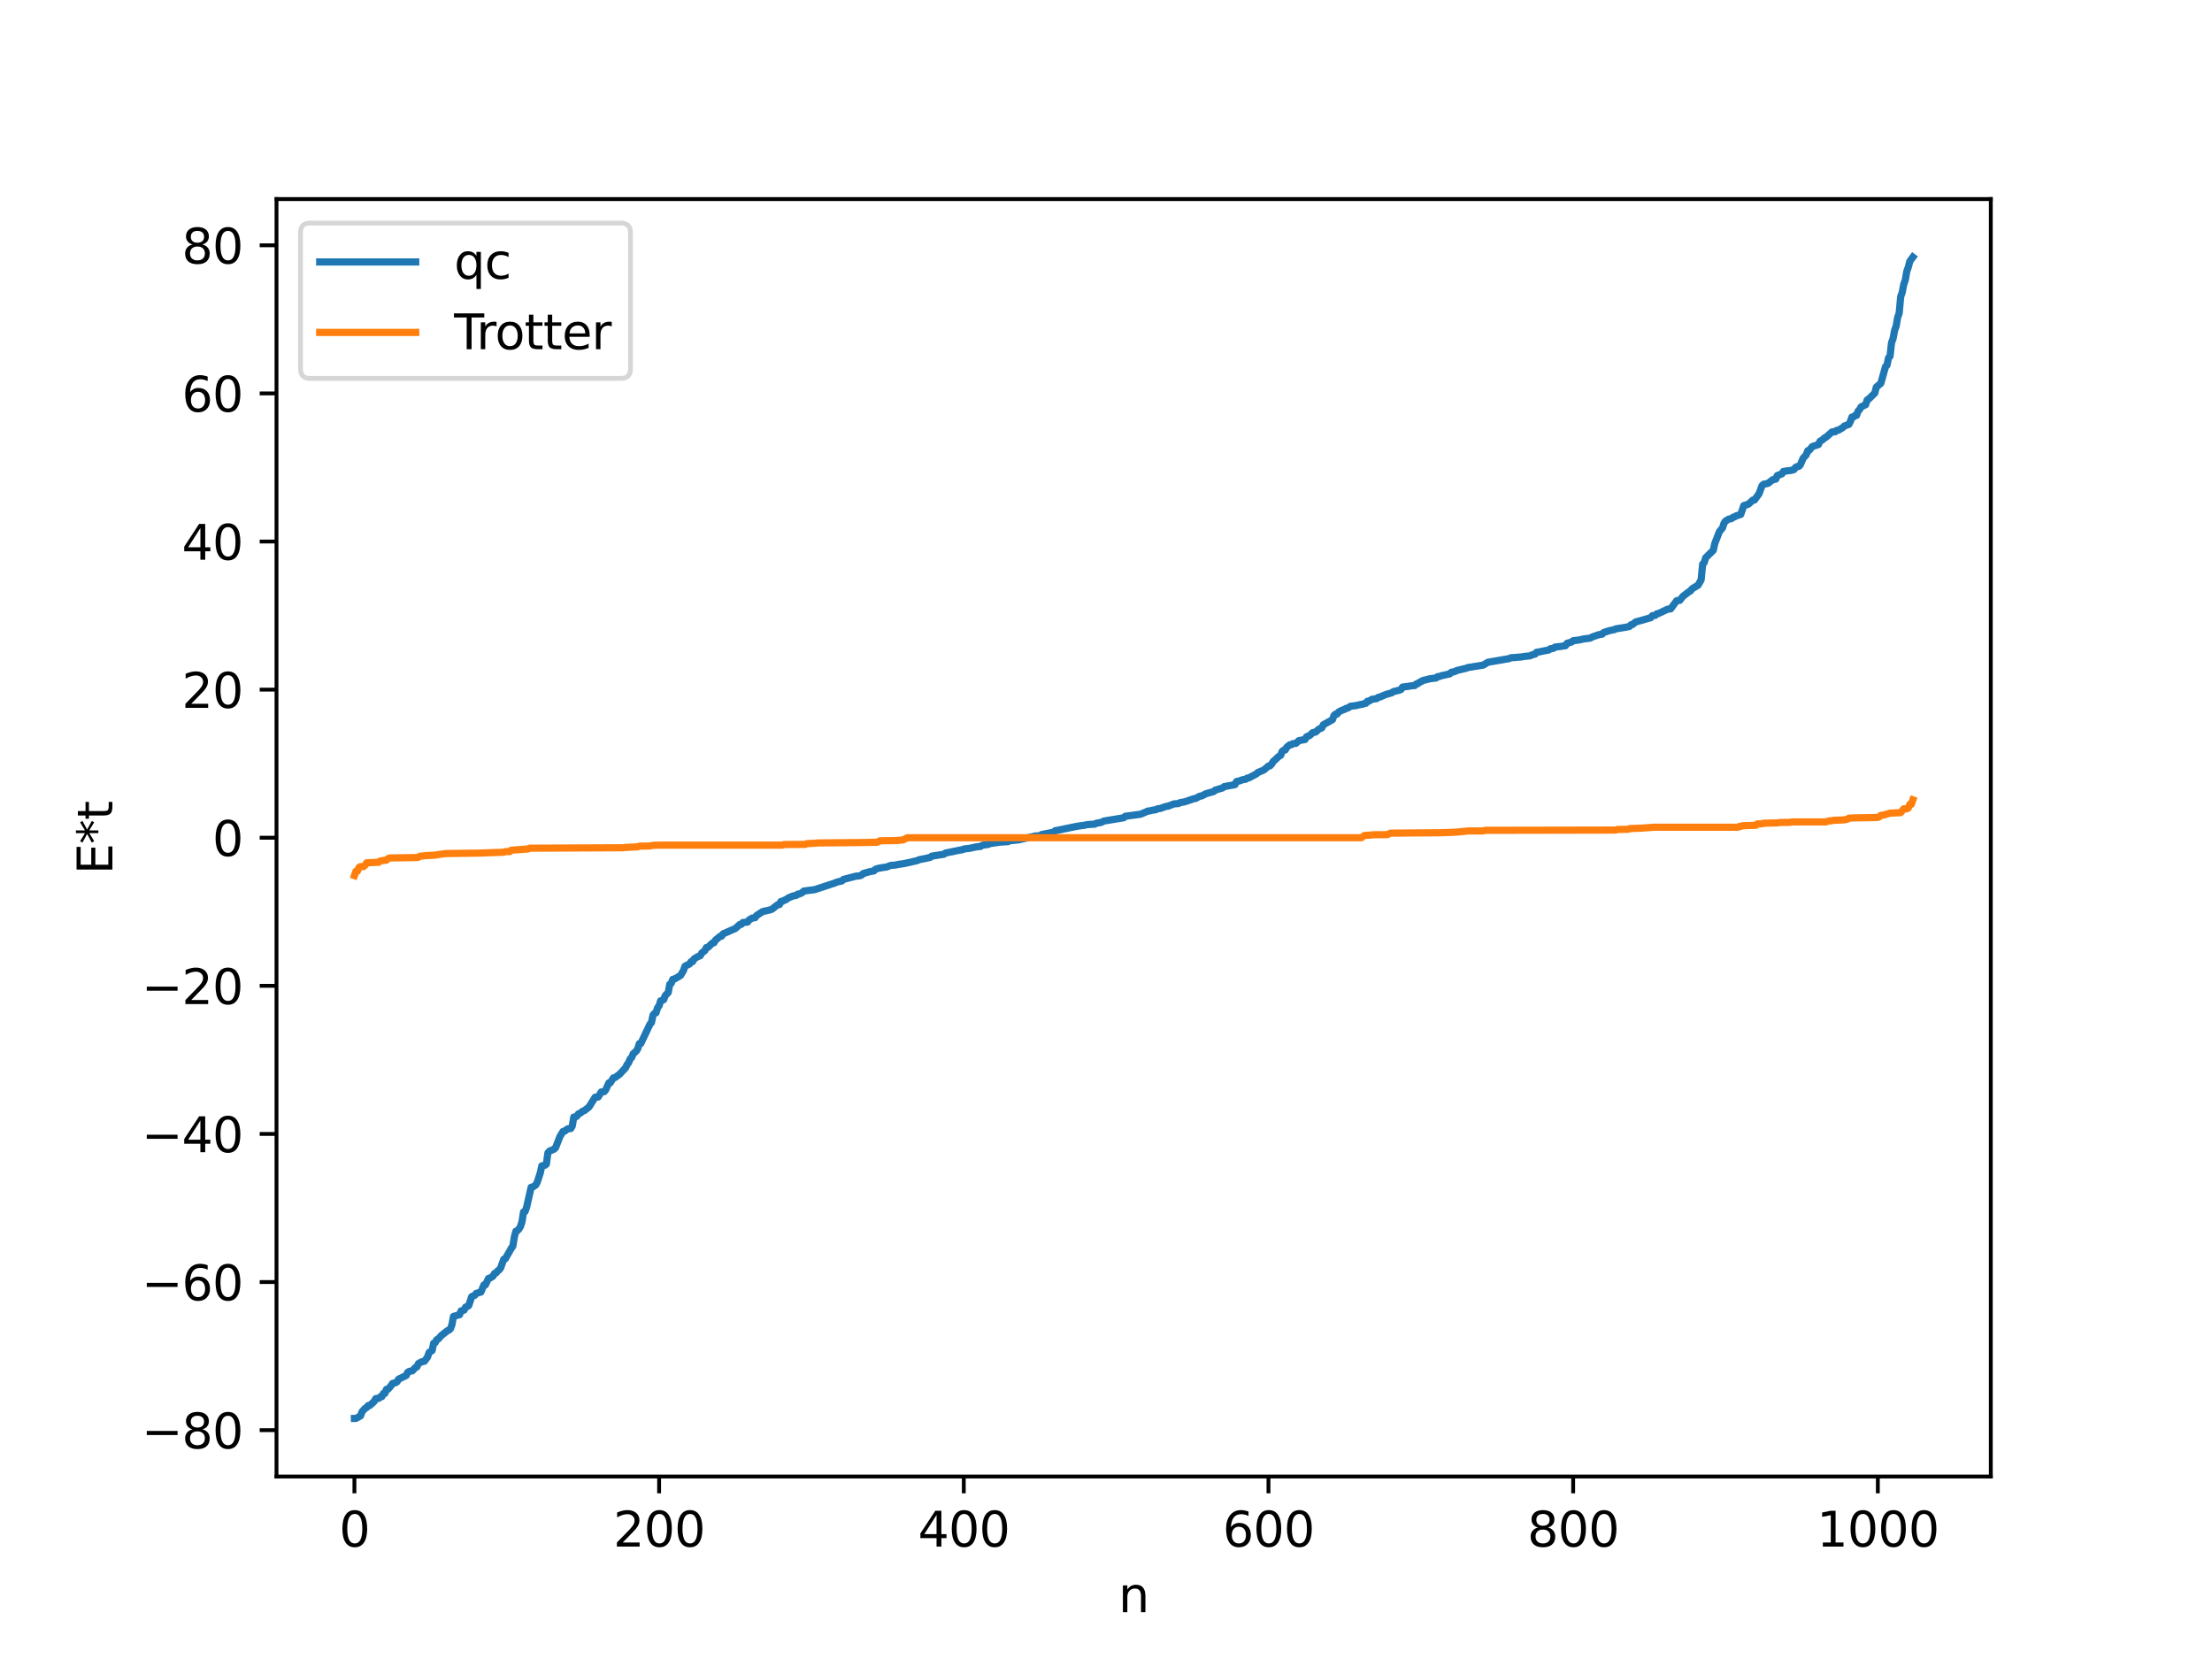 <?xml version="1.0" encoding="utf-8" standalone="no"?>
<!DOCTYPE svg PUBLIC "-//W3C//DTD SVG 1.1//EN"
  "http://www.w3.org/Graphics/SVG/1.1/DTD/svg11.dtd">
<svg xmlns:xlink="http://www.w3.org/1999/xlink" width="460.8pt" height="345.6pt" viewBox="0 0 460.8 345.6" xmlns="http://www.w3.org/2000/svg" version="1.1">
 <defs>
  <style type="text/css">*{stroke-linejoin: round; stroke-linecap: butt}</style>
 </defs>
 <g id="figure_1">
  <g id="patch_1">
   <path d="M 0 345.6 
L 460.8 345.6 
L 460.8 0 
L 0 0 
z
" style="fill: #ffffff"/>
  </g>
  <g id="axes_1">
   <g id="patch_2">
    <path d="M 57.6 307.584 
L 414.72 307.584 
L 414.72 41.472 
L 57.6 41.472 
z
" style="fill: #ffffff"/>
   </g>
   <g id="matplotlib.axis_1">
    <g id="xtick_1">
     <g id="line2d_1">
      <defs>
       <path id="mefb9a869f4" d="M 0 0 
L 0 3.5 
" style="stroke: #000000; stroke-width: 0.8"/>
      </defs>
      <g>
       <use xlink:href="#mefb9a869f4" x="73.833" y="307.584" style="stroke: #000000; stroke-width: 0.8"/>
      </g>
     </g>
     <g id="text_1">
      <!-- 0 -->
      <g transform="translate(70.651 322.182) scale(0.1 -0.1)">
       <defs>
        <path id="DejaVuSans-30" d="M 2034 4250 
Q 1547 4250 1301 3770 
Q 1056 3291 1056 2328 
Q 1056 1369 1301 889 
Q 1547 409 2034 409 
Q 2525 409 2770 889 
Q 3016 1369 3016 2328 
Q 3016 3291 2770 3770 
Q 2525 4250 2034 4250 
z
M 2034 4750 
Q 2819 4750 3233 4129 
Q 3647 3509 3647 2328 
Q 3647 1150 3233 529 
Q 2819 -91 2034 -91 
Q 1250 -91 836 529 
Q 422 1150 422 2328 
Q 422 3509 836 4129 
Q 1250 4750 2034 4750 
z
" transform="scale(0.016)"/>
       </defs>
       <use xlink:href="#DejaVuSans-30"/>
      </g>
     </g>
    </g>
    <g id="xtick_2">
     <g id="line2d_2">
      <g>
       <use xlink:href="#mefb9a869f4" x="137.304" y="307.584" style="stroke: #000000; stroke-width: 0.8"/>
      </g>
     </g>
     <g id="text_2">
      <!-- 200 -->
      <g transform="translate(127.76 322.182) scale(0.1 -0.1)">
       <defs>
        <path id="DejaVuSans-32" d="M 1228 531 
L 3431 531 
L 3431 0 
L 469 0 
L 469 531 
Q 828 903 1448 1529 
Q 2069 2156 2228 2338 
Q 2531 2678 2651 2914 
Q 2772 3150 2772 3378 
Q 2772 3750 2511 3984 
Q 2250 4219 1831 4219 
Q 1534 4219 1204 4116 
Q 875 4013 500 3803 
L 500 4441 
Q 881 4594 1212 4672 
Q 1544 4750 1819 4750 
Q 2544 4750 2975 4387 
Q 3406 4025 3406 3419 
Q 3406 3131 3298 2873 
Q 3191 2616 2906 2266 
Q 2828 2175 2409 1742 
Q 1991 1309 1228 531 
z
" transform="scale(0.016)"/>
       </defs>
       <use xlink:href="#DejaVuSans-32"/>
       <use xlink:href="#DejaVuSans-30" x="63.623"/>
       <use xlink:href="#DejaVuSans-30" x="127.246"/>
      </g>
     </g>
    </g>
    <g id="xtick_3">
     <g id="line2d_3">
      <g>
       <use xlink:href="#mefb9a869f4" x="200.775" y="307.584" style="stroke: #000000; stroke-width: 0.8"/>
      </g>
     </g>
     <g id="text_3">
      <!-- 400 -->
      <g transform="translate(191.231 322.182) scale(0.1 -0.1)">
       <defs>
        <path id="DejaVuSans-34" d="M 2419 4116 
L 825 1625 
L 2419 1625 
L 2419 4116 
z
M 2253 4666 
L 3047 4666 
L 3047 1625 
L 3713 1625 
L 3713 1100 
L 3047 1100 
L 3047 0 
L 2419 0 
L 2419 1100 
L 313 1100 
L 313 1709 
L 2253 4666 
z
" transform="scale(0.016)"/>
       </defs>
       <use xlink:href="#DejaVuSans-34"/>
       <use xlink:href="#DejaVuSans-30" x="63.623"/>
       <use xlink:href="#DejaVuSans-30" x="127.246"/>
      </g>
     </g>
    </g>
    <g id="xtick_4">
     <g id="line2d_4">
      <g>
       <use xlink:href="#mefb9a869f4" x="264.246" y="307.584" style="stroke: #000000; stroke-width: 0.8"/>
      </g>
     </g>
     <g id="text_4">
      <!-- 600 -->
      <g transform="translate(254.702 322.182) scale(0.1 -0.1)">
       <defs>
        <path id="DejaVuSans-36" d="M 2113 2584 
Q 1688 2584 1439 2293 
Q 1191 2003 1191 1497 
Q 1191 994 1439 701 
Q 1688 409 2113 409 
Q 2538 409 2786 701 
Q 3034 994 3034 1497 
Q 3034 2003 2786 2293 
Q 2538 2584 2113 2584 
z
M 3366 4563 
L 3366 3988 
Q 3128 4100 2886 4159 
Q 2644 4219 2406 4219 
Q 1781 4219 1451 3797 
Q 1122 3375 1075 2522 
Q 1259 2794 1537 2939 
Q 1816 3084 2150 3084 
Q 2853 3084 3261 2657 
Q 3669 2231 3669 1497 
Q 3669 778 3244 343 
Q 2819 -91 2113 -91 
Q 1303 -91 875 529 
Q 447 1150 447 2328 
Q 447 3434 972 4092 
Q 1497 4750 2381 4750 
Q 2619 4750 2861 4703 
Q 3103 4656 3366 4563 
z
" transform="scale(0.016)"/>
       </defs>
       <use xlink:href="#DejaVuSans-36"/>
       <use xlink:href="#DejaVuSans-30" x="63.623"/>
       <use xlink:href="#DejaVuSans-30" x="127.246"/>
      </g>
     </g>
    </g>
    <g id="xtick_5">
     <g id="line2d_5">
      <g>
       <use xlink:href="#mefb9a869f4" x="327.717" y="307.584" style="stroke: #000000; stroke-width: 0.8"/>
      </g>
     </g>
     <g id="text_5">
      <!-- 800 -->
      <g transform="translate(318.173 322.182) scale(0.1 -0.1)">
       <defs>
        <path id="DejaVuSans-38" d="M 2034 2216 
Q 1584 2216 1326 1975 
Q 1069 1734 1069 1313 
Q 1069 891 1326 650 
Q 1584 409 2034 409 
Q 2484 409 2743 651 
Q 3003 894 3003 1313 
Q 3003 1734 2745 1975 
Q 2488 2216 2034 2216 
z
M 1403 2484 
Q 997 2584 770 2862 
Q 544 3141 544 3541 
Q 544 4100 942 4425 
Q 1341 4750 2034 4750 
Q 2731 4750 3128 4425 
Q 3525 4100 3525 3541 
Q 3525 3141 3298 2862 
Q 3072 2584 2669 2484 
Q 3125 2378 3379 2068 
Q 3634 1759 3634 1313 
Q 3634 634 3220 271 
Q 2806 -91 2034 -91 
Q 1263 -91 848 271 
Q 434 634 434 1313 
Q 434 1759 690 2068 
Q 947 2378 1403 2484 
z
M 1172 3481 
Q 1172 3119 1398 2916 
Q 1625 2713 2034 2713 
Q 2441 2713 2670 2916 
Q 2900 3119 2900 3481 
Q 2900 3844 2670 4047 
Q 2441 4250 2034 4250 
Q 1625 4250 1398 4047 
Q 1172 3844 1172 3481 
z
" transform="scale(0.016)"/>
       </defs>
       <use xlink:href="#DejaVuSans-38"/>
       <use xlink:href="#DejaVuSans-30" x="63.623"/>
       <use xlink:href="#DejaVuSans-30" x="127.246"/>
      </g>
     </g>
    </g>
    <g id="xtick_6">
     <g id="line2d_6">
      <g>
       <use xlink:href="#mefb9a869f4" x="391.188" y="307.584" style="stroke: #000000; stroke-width: 0.8"/>
      </g>
     </g>
     <g id="text_6">
      <!-- 1000 -->
      <g transform="translate(378.463 322.182) scale(0.1 -0.1)">
       <defs>
        <path id="DejaVuSans-31" d="M 794 531 
L 1825 531 
L 1825 4091 
L 703 3866 
L 703 4441 
L 1819 4666 
L 2450 4666 
L 2450 531 
L 3481 531 
L 3481 0 
L 794 0 
L 794 531 
z
" transform="scale(0.016)"/>
       </defs>
       <use xlink:href="#DejaVuSans-31"/>
       <use xlink:href="#DejaVuSans-30" x="63.623"/>
       <use xlink:href="#DejaVuSans-30" x="127.246"/>
       <use xlink:href="#DejaVuSans-30" x="190.869"/>
      </g>
     </g>
    </g>
    <g id="text_7">
     <!-- n -->
     <g transform="translate(232.991 335.861) scale(0.1 -0.1)">
      <defs>
       <path id="DejaVuSans-6e" d="M 3513 2113 
L 3513 0 
L 2938 0 
L 2938 2094 
Q 2938 2591 2744 2837 
Q 2550 3084 2163 3084 
Q 1697 3084 1428 2787 
Q 1159 2491 1159 1978 
L 1159 0 
L 581 0 
L 581 3500 
L 1159 3500 
L 1159 2956 
Q 1366 3272 1645 3428 
Q 1925 3584 2291 3584 
Q 2894 3584 3203 3211 
Q 3513 2838 3513 2113 
z
" transform="scale(0.016)"/>
      </defs>
      <use xlink:href="#DejaVuSans-6e"/>
     </g>
    </g>
   </g>
   <g id="matplotlib.axis_2">
    <g id="ytick_1">
     <g id="line2d_7">
      <defs>
       <path id="m97231e2c17" d="M 0 0 
L -3.5 0 
" style="stroke: #000000; stroke-width: 0.8"/>
      </defs>
      <g>
       <use xlink:href="#m97231e2c17" x="57.6" y="297.928" style="stroke: #000000; stroke-width: 0.8"/>
      </g>
     </g>
     <g id="text_8">
      <!-- −80 -->
      <g transform="translate(29.495 301.727) scale(0.1 -0.1)">
       <defs>
        <path id="DejaVuSans-2212" d="M 678 2272 
L 4684 2272 
L 4684 1741 
L 678 1741 
L 678 2272 
z
" transform="scale(0.016)"/>
       </defs>
       <use xlink:href="#DejaVuSans-2212"/>
       <use xlink:href="#DejaVuSans-38" x="83.789"/>
       <use xlink:href="#DejaVuSans-30" x="147.412"/>
      </g>
     </g>
    </g>
    <g id="ytick_2">
     <g id="line2d_8">
      <g>
       <use xlink:href="#m97231e2c17" x="57.6" y="267.074" style="stroke: #000000; stroke-width: 0.8"/>
      </g>
     </g>
     <g id="text_9">
      <!-- −60 -->
      <g transform="translate(29.495 270.873) scale(0.1 -0.1)">
       <use xlink:href="#DejaVuSans-2212"/>
       <use xlink:href="#DejaVuSans-36" x="83.789"/>
       <use xlink:href="#DejaVuSans-30" x="147.412"/>
      </g>
     </g>
    </g>
    <g id="ytick_3">
     <g id="line2d_9">
      <g>
       <use xlink:href="#m97231e2c17" x="57.6" y="236.221" style="stroke: #000000; stroke-width: 0.8"/>
      </g>
     </g>
     <g id="text_10">
      <!-- −40 -->
      <g transform="translate(29.495 240.02) scale(0.1 -0.1)">
       <use xlink:href="#DejaVuSans-2212"/>
       <use xlink:href="#DejaVuSans-34" x="83.789"/>
       <use xlink:href="#DejaVuSans-30" x="147.412"/>
      </g>
     </g>
    </g>
    <g id="ytick_4">
     <g id="line2d_10">
      <g>
       <use xlink:href="#m97231e2c17" x="57.6" y="205.367" style="stroke: #000000; stroke-width: 0.8"/>
      </g>
     </g>
     <g id="text_11">
      <!-- −20 -->
      <g transform="translate(29.495 209.167) scale(0.1 -0.1)">
       <use xlink:href="#DejaVuSans-2212"/>
       <use xlink:href="#DejaVuSans-32" x="83.789"/>
       <use xlink:href="#DejaVuSans-30" x="147.412"/>
      </g>
     </g>
    </g>
    <g id="ytick_5">
     <g id="line2d_11">
      <g>
       <use xlink:href="#m97231e2c17" x="57.6" y="174.514" style="stroke: #000000; stroke-width: 0.8"/>
      </g>
     </g>
     <g id="text_12">
      <!-- 0 -->
      <g transform="translate(44.237 178.313) scale(0.1 -0.1)">
       <use xlink:href="#DejaVuSans-30"/>
      </g>
     </g>
    </g>
    <g id="ytick_6">
     <g id="line2d_12">
      <g>
       <use xlink:href="#m97231e2c17" x="57.6" y="143.66" style="stroke: #000000; stroke-width: 0.8"/>
      </g>
     </g>
     <g id="text_13">
      <!-- 20 -->
      <g transform="translate(37.875 147.46) scale(0.1 -0.1)">
       <use xlink:href="#DejaVuSans-32"/>
       <use xlink:href="#DejaVuSans-30" x="63.623"/>
      </g>
     </g>
    </g>
    <g id="ytick_7">
     <g id="line2d_13">
      <g>
       <use xlink:href="#m97231e2c17" x="57.6" y="112.807" style="stroke: #000000; stroke-width: 0.8"/>
      </g>
     </g>
     <g id="text_14">
      <!-- 40 -->
      <g transform="translate(37.875 116.606) scale(0.1 -0.1)">
       <use xlink:href="#DejaVuSans-34"/>
       <use xlink:href="#DejaVuSans-30" x="63.623"/>
      </g>
     </g>
    </g>
    <g id="ytick_8">
     <g id="line2d_14">
      <g>
       <use xlink:href="#m97231e2c17" x="57.6" y="81.953" style="stroke: #000000; stroke-width: 0.8"/>
      </g>
     </g>
     <g id="text_15">
      <!-- 60 -->
      <g transform="translate(37.875 85.753) scale(0.1 -0.1)">
       <use xlink:href="#DejaVuSans-36"/>
       <use xlink:href="#DejaVuSans-30" x="63.623"/>
      </g>
     </g>
    </g>
    <g id="ytick_9">
     <g id="line2d_15">
      <g>
       <use xlink:href="#m97231e2c17" x="57.6" y="51.1" style="stroke: #000000; stroke-width: 0.8"/>
      </g>
     </g>
     <g id="text_16">
      <!-- 80 -->
      <g transform="translate(37.875 54.899) scale(0.1 -0.1)">
       <use xlink:href="#DejaVuSans-38"/>
       <use xlink:href="#DejaVuSans-30" x="63.623"/>
      </g>
     </g>
    </g>
    <g id="text_17">
     <!-- E*t -->
     <g transform="translate(23.416 182.148) rotate(-90) scale(0.1 -0.1)">
      <defs>
       <path id="DejaVuSans-45" d="M 628 4666 
L 3578 4666 
L 3578 4134 
L 1259 4134 
L 1259 2753 
L 3481 2753 
L 3481 2222 
L 1259 2222 
L 1259 531 
L 3634 531 
L 3634 0 
L 628 0 
L 628 4666 
z
" transform="scale(0.016)"/>
       <path id="DejaVuSans-2a" d="M 3009 3897 
L 1888 3291 
L 3009 2681 
L 2828 2375 
L 1778 3009 
L 1778 1831 
L 1422 1831 
L 1422 3009 
L 372 2375 
L 191 2681 
L 1313 3291 
L 191 3897 
L 372 4206 
L 1422 3572 
L 1422 4750 
L 1778 4750 
L 1778 3572 
L 2828 4206 
L 3009 3897 
z
" transform="scale(0.016)"/>
       <path id="DejaVuSans-74" d="M 1172 4494 
L 1172 3500 
L 2356 3500 
L 2356 3053 
L 1172 3053 
L 1172 1153 
Q 1172 725 1289 603 
Q 1406 481 1766 481 
L 2356 481 
L 2356 0 
L 1766 0 
Q 1100 0 847 248 
Q 594 497 594 1153 
L 594 3053 
L 172 3053 
L 172 3500 
L 594 3500 
L 594 4494 
L 1172 4494 
z
" transform="scale(0.016)"/>
      </defs>
      <use xlink:href="#DejaVuSans-45"/>
      <use xlink:href="#DejaVuSans-2a" x="63.184"/>
      <use xlink:href="#DejaVuSans-74" x="113.184"/>
     </g>
    </g>
   </g>
   <g id="line2d_16">
    <path d="M 73.833 295.488 
L 74.15 295.482 
L 75.102 294.955 
L 75.42 294.093 
L 76.054 293.373 
L 76.372 293.225 
L 76.689 292.812 
L 77.006 292.806 
L 77.958 291.944 
L 78.276 291.351 
L 78.91 291.295 
L 79.228 290.979 
L 79.545 290.952 
L 79.862 290.291 
L 80.18 290.277 
L 80.497 289.428 
L 80.815 289.415 
L 81.449 288.689 
L 81.767 288.206 
L 82.401 288.035 
L 82.719 287.842 
L 83.036 287.31 
L 84.623 286.535 
L 84.94 285.88 
L 85.258 285.673 
L 85.892 285.579 
L 86.527 284.875 
L 86.844 284.756 
L 87.162 284.062 
L 87.796 283.705 
L 88.431 283.563 
L 89.066 282.7 
L 89.383 281.753 
L 90.018 281.344 
L 90.335 279.816 
L 90.653 279.709 
L 90.97 279.093 
L 91.287 278.954 
L 91.922 278.234 
L 93.191 277.217 
L 93.509 277.096 
L 93.826 276.816 
L 94.143 275.982 
L 94.461 274.238 
L 95.413 273.965 
L 95.73 273.888 
L 96.048 273.08 
L 96.682 272.918 
L 97 272.28 
L 97.317 272.199 
L 97.634 271.986 
L 98.269 270.11 
L 98.904 269.837 
L 99.221 269.429 
L 100.173 269.17 
L 100.808 267.669 
L 101.125 267.664 
L 101.76 266.319 
L 102.077 266.242 
L 102.712 265.84 
L 103.029 265.272 
L 103.347 265.173 
L 103.664 264.763 
L 103.981 264.553 
L 104.299 264.123 
L 104.934 262.322 
L 105.251 262.245 
L 106.52 260.023 
L 106.838 259.587 
L 107.155 257.656 
L 107.472 256.477 
L 107.79 256.363 
L 108.107 256.027 
L 108.424 255.5 
L 108.742 254.512 
L 109.059 252.481 
L 109.377 252.387 
L 109.694 251.524 
L 110.646 247.33 
L 110.963 247.281 
L 111.598 246.866 
L 111.915 246.283 
L 112.55 244.341 
L 112.867 242.87 
L 113.502 242.748 
L 113.82 242.507 
L 114.137 240.171 
L 114.454 239.806 
L 115.406 239.397 
L 115.724 239.106 
L 116.676 236.695 
L 117.31 235.687 
L 117.628 235.635 
L 118.262 235.158 
L 118.897 235.102 
L 119.215 234.57 
L 119.532 232.7 
L 119.849 232.699 
L 120.167 232.525 
L 120.484 232.047 
L 120.801 231.939 
L 121.436 231.46 
L 121.753 231.358 
L 122.705 230.594 
L 123.975 228.567 
L 124.61 228.528 
L 125.244 227.484 
L 125.879 227.403 
L 126.196 227.007 
L 126.831 225.593 
L 127.148 225.552 
L 127.783 224.537 
L 128.1 224.49 
L 129.053 223.803 
L 130.322 222.442 
L 130.639 221.761 
L 130.957 221.38 
L 131.274 220.581 
L 131.591 220.296 
L 131.909 219.509 
L 132.543 218.97 
L 132.861 218.445 
L 133.178 217.411 
L 133.496 217.383 
L 135.4 213.355 
L 135.717 213.019 
L 136.034 211.459 
L 136.352 211.104 
L 136.669 210.985 
L 136.986 209.913 
L 137.304 209.527 
L 137.621 208.492 
L 138.256 208.255 
L 138.573 207.403 
L 139.208 206.754 
L 139.525 205.034 
L 139.843 204.821 
L 140.16 204.01 
L 140.477 203.962 
L 141.747 203.228 
L 142.381 202.189 
L 142.699 201.275 
L 143.651 200.809 
L 143.968 200.328 
L 144.286 200.324 
L 144.603 199.736 
L 145.238 199.356 
L 145.872 199.09 
L 146.19 198.522 
L 146.824 198.04 
L 147.142 197.394 
L 147.459 197.365 
L 148.411 196.45 
L 148.729 196.398 
L 149.046 195.855 
L 149.998 195.063 
L 150.315 195.024 
L 150.633 194.542 
L 153.172 193.428 
L 154.124 192.581 
L 154.441 192.55 
L 154.758 192.175 
L 155.71 192.092 
L 156.028 191.667 
L 156.662 191.266 
L 157.297 191.165 
L 157.615 190.716 
L 158.884 189.89 
L 159.519 189.757 
L 160.153 189.616 
L 160.788 189.424 
L 161.423 188.921 
L 162.058 188.436 
L 162.375 188.432 
L 162.692 187.785 
L 163.01 187.765 
L 163.327 187.548 
L 163.644 187.467 
L 164.279 187.027 
L 165.231 186.639 
L 165.866 186.524 
L 166.183 186.263 
L 166.5 186.246 
L 167.135 185.941 
L 167.453 185.619 
L 168.405 185.494 
L 169.674 185.339 
L 173.8 183.986 
L 174.434 183.728 
L 175.386 183.517 
L 175.704 183.198 
L 178.243 182.534 
L 179.195 182.427 
L 179.512 182.274 
L 179.829 181.976 
L 181.099 181.611 
L 182.051 181.426 
L 182.368 181.088 
L 183.003 180.882 
L 183.638 180.769 
L 184.272 180.663 
L 184.59 180.648 
L 185.542 180.286 
L 186.494 180.206 
L 187.446 180.024 
L 188.081 179.941 
L 188.715 179.816 
L 189.667 179.611 
L 190.62 179.38 
L 190.937 179.326 
L 191.572 179.065 
L 193.158 178.755 
L 193.793 178.6 
L 194.11 178.35 
L 196.649 177.948 
L 196.967 177.702 
L 200.14 177.058 
L 200.458 177.038 
L 200.775 176.864 
L 202.044 176.713 
L 203.314 176.428 
L 204.266 176.328 
L 204.583 176.109 
L 205.218 175.989 
L 205.853 175.919 
L 206.17 175.742 
L 207.757 175.514 
L 208.391 175.427 
L 209.978 175.332 
L 210.296 175.143 
L 212.2 174.96 
L 215.691 174.152 
L 216.643 174.103 
L 216.96 173.859 
L 219.499 173.355 
L 219.816 173.05 
L 220.451 172.936 
L 223.942 172.214 
L 224.577 172.092 
L 225.846 171.927 
L 226.481 171.784 
L 228.067 171.682 
L 228.385 171.489 
L 229.337 171.342 
L 229.972 171.034 
L 234.097 170.355 
L 234.415 170.042 
L 237.588 169.622 
L 238.858 169.083 
L 239.175 168.938 
L 239.492 168.931 
L 240.127 168.765 
L 240.762 168.694 
L 241.079 168.501 
L 241.714 168.411 
L 242.983 167.969 
L 243.3 167.952 
L 244.57 167.464 
L 245.522 167.387 
L 245.839 167.198 
L 246.791 167.033 
L 248.696 166.384 
L 249.013 166.355 
L 249.965 165.849 
L 250.282 165.828 
L 251.234 165.34 
L 252.821 164.898 
L 253.139 164.605 
L 254.725 164.126 
L 255.043 163.859 
L 257.264 163.459 
L 257.581 162.813 
L 258.216 162.67 
L 258.851 162.434 
L 259.486 162.334 
L 259.803 162.091 
L 260.12 162.074 
L 261.707 161.229 
L 262.024 160.937 
L 263.294 160.394 
L 264.246 159.58 
L 264.563 159.532 
L 264.881 159.213 
L 265.198 158.679 
L 266.467 157.511 
L 266.785 157.355 
L 267.102 156.524 
L 267.42 156.283 
L 267.737 156.238 
L 268.054 155.663 
L 268.689 155.152 
L 269.006 155.142 
L 269.324 154.916 
L 269.958 154.865 
L 270.593 154.282 
L 271.862 154.054 
L 272.18 153.476 
L 272.815 153.231 
L 273.449 152.627 
L 274.084 152.494 
L 274.719 151.904 
L 275.353 151.633 
L 275.671 150.989 
L 277.575 149.925 
L 277.892 149.056 
L 278.21 148.769 
L 278.527 148.762 
L 278.844 148.332 
L 279.479 147.995 
L 280.114 147.758 
L 280.431 147.559 
L 280.748 147.515 
L 281.383 147.11 
L 282.335 147.013 
L 283.605 146.726 
L 283.922 146.697 
L 284.239 146.53 
L 284.557 146.502 
L 284.874 146.068 
L 285.191 146.054 
L 285.826 145.668 
L 286.778 145.542 
L 287.096 145.277 
L 287.413 145.224 
L 288.682 144.681 
L 289.952 144.315 
L 290.269 144.078 
L 291.539 143.768 
L 291.856 143.627 
L 292.173 143.134 
L 293.125 143.011 
L 294.395 142.819 
L 294.712 142.815 
L 295.029 142.485 
L 295.347 142.432 
L 295.664 142.149 
L 295.981 142.044 
L 296.299 141.802 
L 297.886 141.391 
L 299.155 141.242 
L 299.472 140.955 
L 299.79 140.94 
L 300.424 140.726 
L 302.011 140.38 
L 302.329 140.051 
L 302.963 139.922 
L 303.598 139.645 
L 305.502 139.191 
L 305.82 139.049 
L 306.454 138.962 
L 308.358 138.652 
L 308.993 138.549 
L 309.945 137.966 
L 314.388 137.2 
L 314.705 137.03 
L 316.927 136.858 
L 317.562 136.741 
L 318.514 136.65 
L 318.831 136.596 
L 319.148 136.415 
L 319.783 136.267 
L 320.1 135.876 
L 320.735 135.79 
L 321.37 135.646 
L 322.639 135.404 
L 322.957 135.148 
L 323.591 135.07 
L 323.909 134.806 
L 325.178 134.656 
L 326.13 134.508 
L 326.448 134.007 
L 327.4 133.745 
L 327.717 133.475 
L 328.986 133.317 
L 329.939 133.094 
L 331.208 132.948 
L 331.843 132.631 
L 333.112 132.202 
L 333.747 132.115 
L 334.064 131.771 
L 335.334 131.358 
L 336.286 131.169 
L 336.603 131.002 
L 338.824 130.645 
L 339.459 130.495 
L 339.777 130.142 
L 340.094 130.1 
L 340.729 129.563 
L 341.998 129.218 
L 343.902 128.67 
L 344.22 128.257 
L 344.854 128.179 
L 345.172 127.856 
L 345.489 127.809 
L 347.393 126.908 
L 348.028 126.839 
L 349.297 125.127 
L 349.932 125.067 
L 350.567 124.246 
L 351.836 123.269 
L 352.153 123.109 
L 352.471 122.664 
L 353.74 121.905 
L 354.375 120.804 
L 354.692 117.522 
L 355.01 117.199 
L 355.327 116.184 
L 356.914 114.635 
L 357.231 113.195 
L 358.183 110.74 
L 358.818 109.988 
L 359.135 109.027 
L 359.453 108.547 
L 360.087 108.165 
L 360.722 108.026 
L 361.039 107.746 
L 361.357 107.685 
L 361.674 107.453 
L 362.309 107.283 
L 362.626 107.166 
L 363.261 105.324 
L 364.213 105.035 
L 365.165 104.174 
L 365.482 104.169 
L 366.434 102.871 
L 367.069 101.162 
L 367.386 100.885 
L 368.339 100.676 
L 369.291 99.933 
L 369.925 99.815 
L 370.243 99.063 
L 371.195 98.721 
L 371.512 98.219 
L 372.464 98.065 
L 373.099 97.999 
L 373.734 97.816 
L 374.051 97.358 
L 374.368 97.203 
L 374.686 97.181 
L 375.003 96.899 
L 375.638 95.435 
L 376.272 94.745 
L 376.59 93.885 
L 376.907 93.798 
L 377.542 93.022 
L 378.811 92.613 
L 379.129 91.941 
L 379.763 91.546 
L 380.081 91.224 
L 380.398 91.081 
L 381.667 89.964 
L 382.302 89.943 
L 382.62 89.642 
L 382.937 89.641 
L 383.572 89.265 
L 383.889 89.075 
L 384.206 88.749 
L 385.158 88.402 
L 385.476 87.781 
L 385.793 86.882 
L 386.11 86.868 
L 386.428 86.56 
L 386.745 86.546 
L 387.062 85.66 
L 387.38 85.337 
L 387.697 84.764 
L 388.649 84.304 
L 388.967 83.313 
L 389.284 83.126 
L 390.553 81.887 
L 390.871 80.653 
L 391.823 79.832 
L 392.775 76.408 
L 393.092 76.085 
L 393.41 74.55 
L 393.727 74.227 
L 394.044 71.396 
L 394.362 70.533 
L 394.679 68.832 
L 394.996 67.969 
L 395.314 66.121 
L 395.631 65.259 
L 395.948 61.786 
L 396.266 60.923 
L 396.583 59.224 
L 396.9 58.362 
L 397.218 56.521 
L 397.535 55.659 
L 397.853 54.43 
L 398.487 53.568 
L 398.487 53.568 
" clip-path="url(#pc2bc5033c9)" style="fill: none; stroke: #1f77b4; stroke-width: 1.5; stroke-linecap: square"/>
   </g>
   <g id="line2d_17">
    <path d="M 73.833 182.401 
L 74.15 181.48 
L 74.467 181.48 
L 74.785 180.694 
L 75.102 180.53 
L 75.737 180.53 
L 76.054 180.236 
L 76.372 179.739 
L 78.593 179.632 
L 78.91 179.632 
L 79.228 179.351 
L 79.862 179.25 
L 80.497 179.187 
L 80.815 178.877 
L 81.132 178.731 
L 86.844 178.637 
L 87.162 178.59 
L 87.479 178.366 
L 88.748 178.238 
L 90.653 178.139 
L 91.287 178.023 
L 92.874 177.809 
L 99.856 177.716 
L 103.029 177.599 
L 104.934 177.54 
L 105.251 177.409 
L 106.203 177.403 
L 106.52 177.107 
L 110.011 176.861 
L 110.329 176.695 
L 129.687 176.602 
L 130.639 176.513 
L 132.861 176.414 
L 133.178 176.266 
L 135.4 176.235 
L 136.034 176.092 
L 137.621 176.056 
L 163.01 176.056 
L 163.327 175.926 
L 167.77 175.902 
L 168.087 175.74 
L 169.674 175.669 
L 170.309 175.602 
L 180.781 175.501 
L 182.051 175.467 
L 182.686 175.467 
L 183.32 175.153 
L 186.811 175.104 
L 187.763 174.988 
L 188.081 174.988 
L 189.033 174.514 
L 283.605 174.514 
L 284.239 174.039 
L 285.191 173.993 
L 286.143 173.896 
L 289 173.875 
L 289.634 173.56 
L 300.107 173.472 
L 301.694 173.425 
L 303.598 173.331 
L 305.82 173.102 
L 308.993 173.102 
L 309.31 172.971 
L 336.603 172.919 
L 336.92 172.793 
L 339.142 172.762 
L 339.459 172.614 
L 341.998 172.514 
L 344.537 172.332 
L 361.991 172.332 
L 362.309 172.167 
L 362.626 172.167 
L 362.943 172.018 
L 365.8 171.92 
L 366.117 171.625 
L 367.069 171.618 
L 367.386 171.487 
L 370.243 171.428 
L 370.877 171.333 
L 372.781 171.311 
L 373.416 171.219 
L 380.398 171.219 
L 381.033 171.004 
L 381.35 171.004 
L 381.985 170.889 
L 384.206 170.789 
L 384.841 170.662 
L 385.158 170.437 
L 386.11 170.385 
L 391.188 170.296 
L 391.505 170.15 
L 391.823 169.84 
L 392.458 169.778 
L 393.727 169.396 
L 395.948 169.289 
L 396.583 168.497 
L 397.218 168.497 
L 397.535 168.334 
L 397.853 167.547 
L 398.17 167.547 
L 398.487 166.627 
L 398.487 166.627 
" clip-path="url(#pc2bc5033c9)" style="fill: none; stroke: #ff7f0e; stroke-width: 1.5; stroke-linecap: square"/>
   </g>
   <g id="patch_3">
    <path d="M 57.6 307.584 
L 57.6 41.472 
" style="fill: none; stroke: #000000; stroke-width: 0.8; stroke-linejoin: miter; stroke-linecap: square"/>
   </g>
   <g id="patch_4">
    <path d="M 414.72 307.584 
L 414.72 41.472 
" style="fill: none; stroke: #000000; stroke-width: 0.8; stroke-linejoin: miter; stroke-linecap: square"/>
   </g>
   <g id="patch_5">
    <path d="M 57.6 307.584 
L 414.72 307.584 
" style="fill: none; stroke: #000000; stroke-width: 0.8; stroke-linejoin: miter; stroke-linecap: square"/>
   </g>
   <g id="patch_6">
    <path d="M 57.6 41.472 
L 414.72 41.472 
" style="fill: none; stroke: #000000; stroke-width: 0.8; stroke-linejoin: miter; stroke-linecap: square"/>
   </g>
   <g id="legend_1">
    <g id="patch_7">
     <path d="M 64.6 78.828 
L 129.342 78.828 
Q 131.342 78.828 131.342 76.828 
L 131.342 48.472 
Q 131.342 46.472 129.342 46.472 
L 64.6 46.472 
Q 62.6 46.472 62.6 48.472 
L 62.6 76.828 
Q 62.6 78.828 64.6 78.828 
z
" style="fill: #ffffff; opacity: 0.8; stroke: #cccccc; stroke-linejoin: miter"/>
    </g>
    <g id="line2d_18">
     <path d="M 66.6 54.57 
L 76.6 54.57 
L 86.6 54.57 
" style="fill: none; stroke: #1f77b4; stroke-width: 1.5; stroke-linecap: square"/>
    </g>
    <g id="text_18">
     <!-- qc -->
     <g transform="translate(94.6 58.07) scale(0.1 -0.1)">
      <defs>
       <path id="DejaVuSans-71" d="M 947 1747 
Q 947 1113 1208 752 
Q 1469 391 1925 391 
Q 2381 391 2643 752 
Q 2906 1113 2906 1747 
Q 2906 2381 2643 2742 
Q 2381 3103 1925 3103 
Q 1469 3103 1208 2742 
Q 947 2381 947 1747 
z
M 2906 525 
Q 2725 213 2448 61 
Q 2172 -91 1784 -91 
Q 1150 -91 751 415 
Q 353 922 353 1747 
Q 353 2572 751 3078 
Q 1150 3584 1784 3584 
Q 2172 3584 2448 3432 
Q 2725 3281 2906 2969 
L 2906 3500 
L 3481 3500 
L 3481 -1331 
L 2906 -1331 
L 2906 525 
z
" transform="scale(0.016)"/>
       <path id="DejaVuSans-63" d="M 3122 3366 
L 3122 2828 
Q 2878 2963 2633 3030 
Q 2388 3097 2138 3097 
Q 1578 3097 1268 2742 
Q 959 2388 959 1747 
Q 959 1106 1268 751 
Q 1578 397 2138 397 
Q 2388 397 2633 464 
Q 2878 531 3122 666 
L 3122 134 
Q 2881 22 2623 -34 
Q 2366 -91 2075 -91 
Q 1284 -91 818 406 
Q 353 903 353 1747 
Q 353 2603 823 3093 
Q 1294 3584 2113 3584 
Q 2378 3584 2631 3529 
Q 2884 3475 3122 3366 
z
" transform="scale(0.016)"/>
      </defs>
      <use xlink:href="#DejaVuSans-71"/>
      <use xlink:href="#DejaVuSans-63" x="63.477"/>
     </g>
    </g>
    <g id="line2d_19">
     <path d="M 66.6 69.249 
L 76.6 69.249 
L 86.6 69.249 
" style="fill: none; stroke: #ff7f0e; stroke-width: 1.5; stroke-linecap: square"/>
    </g>
    <g id="text_19">
     <!-- Trotter -->
     <g transform="translate(94.6 72.749) scale(0.1 -0.1)">
      <defs>
       <path id="DejaVuSans-54" d="M -19 4666 
L 3928 4666 
L 3928 4134 
L 2272 4134 
L 2272 0 
L 1638 0 
L 1638 4134 
L -19 4134 
L -19 4666 
z
" transform="scale(0.016)"/>
       <path id="DejaVuSans-72" d="M 2631 2963 
Q 2534 3019 2420 3045 
Q 2306 3072 2169 3072 
Q 1681 3072 1420 2755 
Q 1159 2438 1159 1844 
L 1159 0 
L 581 0 
L 581 3500 
L 1159 3500 
L 1159 2956 
Q 1341 3275 1631 3429 
Q 1922 3584 2338 3584 
Q 2397 3584 2469 3576 
Q 2541 3569 2628 3553 
L 2631 2963 
z
" transform="scale(0.016)"/>
       <path id="DejaVuSans-6f" d="M 1959 3097 
Q 1497 3097 1228 2736 
Q 959 2375 959 1747 
Q 959 1119 1226 758 
Q 1494 397 1959 397 
Q 2419 397 2687 759 
Q 2956 1122 2956 1747 
Q 2956 2369 2687 2733 
Q 2419 3097 1959 3097 
z
M 1959 3584 
Q 2709 3584 3137 3096 
Q 3566 2609 3566 1747 
Q 3566 888 3137 398 
Q 2709 -91 1959 -91 
Q 1206 -91 779 398 
Q 353 888 353 1747 
Q 353 2609 779 3096 
Q 1206 3584 1959 3584 
z
" transform="scale(0.016)"/>
       <path id="DejaVuSans-65" d="M 3597 1894 
L 3597 1613 
L 953 1613 
Q 991 1019 1311 708 
Q 1631 397 2203 397 
Q 2534 397 2845 478 
Q 3156 559 3463 722 
L 3463 178 
Q 3153 47 2828 -22 
Q 2503 -91 2169 -91 
Q 1331 -91 842 396 
Q 353 884 353 1716 
Q 353 2575 817 3079 
Q 1281 3584 2069 3584 
Q 2775 3584 3186 3129 
Q 3597 2675 3597 1894 
z
M 3022 2063 
Q 3016 2534 2758 2815 
Q 2500 3097 2075 3097 
Q 1594 3097 1305 2825 
Q 1016 2553 972 2059 
L 3022 2063 
z
" transform="scale(0.016)"/>
      </defs>
      <use xlink:href="#DejaVuSans-54"/>
      <use xlink:href="#DejaVuSans-72" x="46.334"/>
      <use xlink:href="#DejaVuSans-6f" x="85.197"/>
      <use xlink:href="#DejaVuSans-74" x="146.379"/>
      <use xlink:href="#DejaVuSans-74" x="185.588"/>
      <use xlink:href="#DejaVuSans-65" x="224.797"/>
      <use xlink:href="#DejaVuSans-72" x="286.32"/>
     </g>
    </g>
   </g>
  </g>
 </g>
 <defs>
  <clipPath id="pc2bc5033c9">
   <rect x="57.6" y="41.472" width="357.12" height="266.112"/>
  </clipPath>
 </defs>
</svg>
